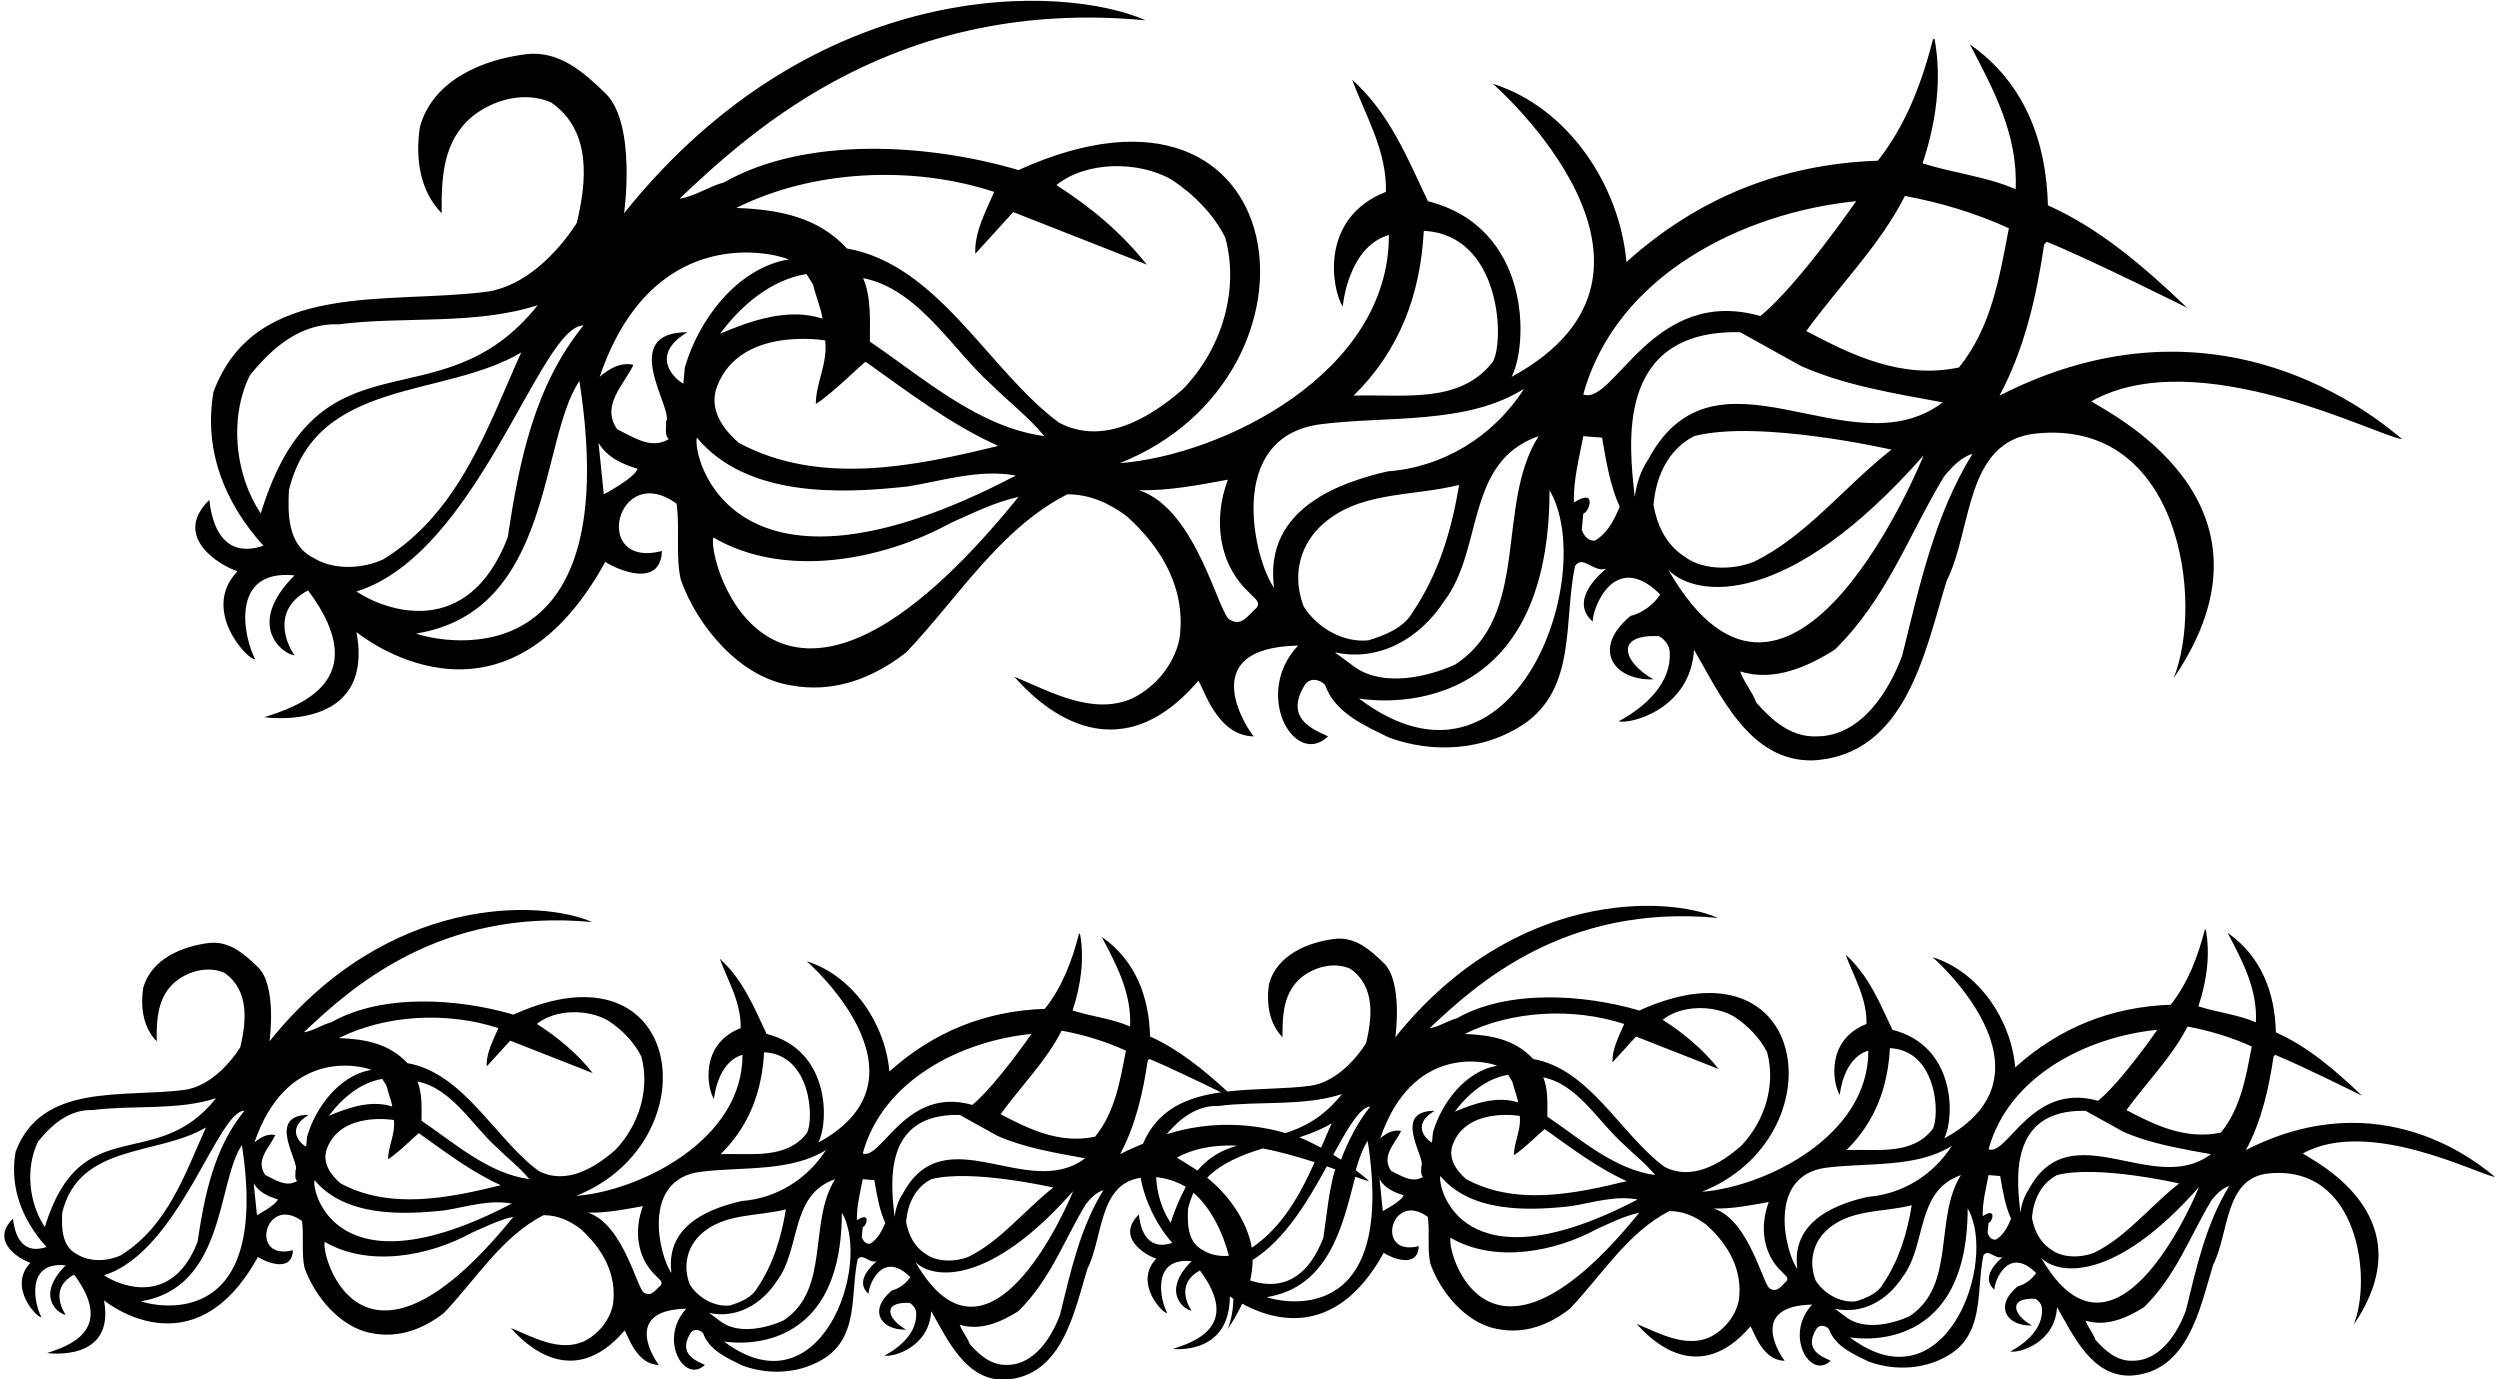 <?xml version="1.0" encoding="UTF-8"?>
<svg xmlns="http://www.w3.org/2000/svg" xmlns:xlink="http://www.w3.org/1999/xlink" width="542pt" height="299pt" viewBox="0 0 542 299" version="1.1">
<g id="surface1">
<path style=" stroke:none;fill-rule:nonzero;fill:rgb(0%,0%,0%);fill-opacity:1;" d="M 51.492 123.848 C 43.328 132.336 54.016 143.453 55.316 142.887 C 52.875 138.41 49.637 123.277 63.859 124.742 C 52.887 135.715 61.582 141.992 63.859 142.07 C 62.395 140.039 58.523 132.402 66.789 127.996 C 81.742 148.004 63.859 153.301 57.348 155.496 C 57.348 155.496 81.336 158.969 77.285 137.027 C 77.285 137.027 108.551 163.031 131.227 121.812 C 133.668 123.441 143.188 127.691 143.512 119.453 C 128.051 123.441 133.68 99.762 146.688 109.203 C 147.418 114.488 146.441 120.512 147.582 125.637 C 151.078 135.562 160.109 146.547 171.012 148.5 C 180.613 150.453 189.32 147.035 196.48 141.422 C 207.711 129.621 216.82 114.57 231.387 107.168 C 236.348 107.168 240.496 109.121 244.238 111.887 C 252.051 118.883 257.18 127.836 255.711 138.492 C 254.574 144.027 250.586 148.906 245.461 151.43 C 236.918 155.172 227.723 149.965 219.914 146.711 C 224.797 152.324 241.57 168.906 259.781 147.605 C 260.922 148.906 263.723 159.566 271.824 159.645 C 271.09 158.996 258.035 140.445 281.422 139.957 C 271.516 150.516 280.676 166.578 287.934 159.645 C 285.492 158.426 278.145 156.121 282.887 148.5 C 283.863 146.934 285.98 147.117 287.281 148.5 C 289.398 154.602 295.988 157.367 301.113 159.891 C 310.797 163.469 321.941 162.656 330.402 156.961 C 341.875 149.07 338.945 134.586 341.469 122.707 C 343.18 120.188 345.535 124.254 348.223 123.277 C 346.105 125.066 340.422 130.445 345.293 134.75 C 345.293 131.574 350.227 119.18 359.938 128.891 C 358.555 131.008 356.035 132.961 353.512 133.527 C 344.922 140.652 349.836 147.605 358.477 147.281 C 352.074 143.73 349.695 137.434 359.695 137.922 C 360.832 138.574 361.891 139.875 361.973 141.18 C 362.543 148.258 356.277 153.543 350.906 156.391 C 353.594 157.043 366.527 153.688 367.262 140.852 C 372.957 150.617 379.305 165.18 393.055 164.855 C 413.312 163.715 417.383 141.016 422.02 125.961 C 427.633 114.898 425.871 95.59 441.383 93.988 C 472.914 90.727 477.836 130.762 471.242 147.035 C 497.695 108.191 455.621 88.859 453.426 86.988 C 476.582 74.086 515.668 94.719 520.793 95.207 C 515.508 90.812 481.039 61.48 433.488 85.77 C 438.859 75.762 441.465 64.531 443.176 52.98 L 443.742 52.41 C 453.668 56.477 474.172 66.73 474.172 66.73 C 464.816 57.781 455.133 49.48 443.988 44.52 C 443.66 30.688 438.941 17.91 427.062 9.613 C 432.188 19.379 437.559 29.305 436.988 41.02 C 430.645 38.254 423.402 37.52 416.812 35.406 C 419.738 26.699 421.043 17.18 419.414 8.473 L 419.09 8.473 C 416.648 17.91 413.312 26.941 407.129 34.836 C 386.219 35.566 368.074 42.891 352.613 56.805 C 351.152 40.285 340.086 23.363 323.648 18.156 C 323.648 18.156 370.148 58.637 327.719 81.699 C 331.379 74.621 331.965 49.297 309.574 43.621 C 305.184 34.43 301.355 24.664 293.141 17.262 C 296.066 25.152 300.707 32.719 300.461 41.59 C 286.062 47.262 288.664 62.578 291.105 66.484 C 291.105 66.484 292.156 53.551 301.113 50.945 C 301.195 80.98 264.906 98.703 242.773 100.414 C 290.531 81.383 281.188 9.484 220.809 36.871 C 201.523 31.176 174.84 29.383 156.938 39.555 C 153.602 40.449 150.512 42.645 147.336 43.055 C 163.527 27.758 194.664 -0.668 248.391 4.406 C 230.488 -3.488 176.793 -5.543 135.297 46.227 C 135.297 46.227 138.062 26.781 131.227 20.191 C 126.508 15.633 121.301 10.996 114.223 11.73 C 104.785 12.867 93.883 17.262 91.035 27.512 C 89.977 34.512 91.113 41.508 95.754 46.227 C 95.672 38.254 96.078 30.441 102.508 25.152 C 107.062 21.574 113.816 19.703 119.512 22.227 C 128.379 28.406 127.16 39.473 125.043 48.344 C 120.648 55.176 113.652 62.012 105.68 63.23 C 84.035 66.078 55.398 60.547 46.285 84.953 C 44.086 97.73 48.805 109.121 57.105 118.312 C 47.211 121.664 45.715 111.48 45.391 108.387 C 37.137 116.395 47.832 122.707 51.492 123.848 Z M 282.645 131.496 C 280.285 125.395 281.422 118.883 286.141 114.246 C 294.199 106.355 306.074 107.734 316.328 105.133 C 314.699 115.059 311.855 124.414 306.32 132.637 C 304.285 136.215 300.301 137.68 296.719 138.816 C 291.512 139.387 285.734 136.379 282.645 131.496 Z M 354.406 107.734 C 353.27 96.914 349.793 71.449 377.27 72.02 L 390.449 79.344 C 399.969 83.57 410.629 85.281 421.203 87.234 C 401.109 102.367 372.062 72.18 357.336 99.602 C 355.707 102.039 354.812 104.809 354.406 107.734 Z M 358.477 109.527 C 358.965 103.508 361.484 97.566 367.262 94.555 C 381.418 90.895 410.059 97.484 410.059 97.484 C 399.809 105.539 391.508 116.363 380.199 121.812 C 375.723 123.602 369.133 123.684 365.227 120.672 C 361.078 117.988 359.289 113.84 358.477 109.527 Z M 361.73 123.602 C 367.75 129.621 387.613 132.16 417.059 98.703 C 417.059 98.703 388.426 169.938 361.73 123.602 Z M 412.418 142.07 C 409.57 149.801 403.551 159.566 393.949 159.645 C 388.414 159.891 384.266 156.312 380.766 152.324 C 379.871 149.883 378.082 147.93 377.27 145.57 C 384.594 147.848 391.832 144.594 397.773 140.852 C 409.082 129.785 413.801 115.953 421.449 103.344 C 423.074 101.309 425.191 99.113 427.633 98.379 C 419.414 111.723 416.16 126.938 412.418 142.07 Z M 412.988 42.484 C 420.879 43.949 428.363 46.227 435.523 49.48 C 433.488 60.141 431.703 71.043 424.703 79.668 C 412.176 82.27 401.516 76.98 391.59 71.773 C 398.75 61.93 407.699 52.98 412.988 42.484 Z M 402.41 43.621 C 402.41 43.621 390.043 61.605 381.664 68.52 C 358.289 61.844 349.934 87.965 343.258 85.523 C 350.34 59.652 377.918 46.062 402.41 43.621 Z M 343.258 94.555 L 347.328 94.883 C 348.223 100.008 349.035 105.215 351.152 109.852 C 350.012 112.535 348.711 115.383 345.863 117.176 C 344.316 117.418 343.34 116.117 342.934 114.816 L 343.258 111.316 C 344.48 111.234 346.402 105.57 341.227 108.957 C 341.062 104.238 342.363 99.273 343.258 94.555 Z M 294.605 151.43 C 294.605 151.43 335.938 159.379 335.938 106.273 C 346.66 124.594 328.309 176.844 294.605 151.43 Z M 315.434 144.105 C 309.25 146.871 299.895 148.906 293.789 144.676 L 289.398 141.422 C 298.914 143.535 307.785 138.492 313.074 130.355 C 321.695 119.129 317.551 100.09 333.574 94.555 C 324.059 109.609 332.031 133.285 315.434 144.105 Z M 308.68 50.051 C 325.355 50.863 326.254 73.809 323.648 78.445 C 316.488 87.641 304.449 85.445 293.465 85.77 C 303.473 75.922 307.945 63.801 308.68 50.051 Z M 286.469 91.953 C 300.91 90.141 317.953 92.113 330.402 84.305 C 323.648 94.801 312.746 101.309 300.789 102.203 C 291.43 104.402 273.875 109.82 276.215 127.426 C 272.066 121.812 265.207 94.617 286.469 91.953 Z M 266.207 103.992 C 263.035 112.375 264.012 122.219 270.93 128.566 C 271.66 129.543 273.531 130.438 272.391 131.82 C 270.766 133.121 269.301 135.891 266.777 134.426 C 264.336 134.098 259.66 110.422 246.926 106.273 C 253.434 106.434 259.941 105.133 266.207 103.992 Z M 67.926 120.918 C 62.312 118.152 62.395 111.316 62.637 106.273 C 68.578 81.863 96.242 86.422 113.004 76.41 C 105.762 92.441 99.656 111.074 83.141 121.242 C 78.586 123.359 72.32 123.684 67.926 120.918 Z M 178.906 73.809 C 179.477 78.855 176.871 83.004 176.871 87.559 C 180.289 85.523 187.121 78.609 187.691 78.445 C 197.051 85.117 206.242 92.113 216.414 96.672 C 198.188 101.145 177.605 105.379 160.191 96.02 C 156.695 93.012 153.578 88.684 155.473 83.734 C 160.5 70.605 178.906 73.809 178.906 73.809 Z M 156.125 72.344 C 160.762 66.078 167.27 60.629 174.84 59.406 L 176.301 61.766 C 176.871 64.289 177.93 66.566 178.336 69.09 C 170.934 66.648 162.797 69.496 156.125 72.344 Z M 196.805 105.461 C 204.453 104.238 212.266 101.633 220.238 103.098 C 158.516 135.41 150.023 98.785 151.078 94.883 C 161.738 107.656 181.59 107.168 196.805 105.461 Z M 154.66 116.523 C 170.199 125.637 191.516 121.406 206.164 113.352 C 210.965 111.234 215.602 108.875 220.809 107.734 C 167.855 173.188 153.195 121.406 154.66 116.523 Z M 188.59 74.055 C 188.59 69.66 188.914 64.371 187.121 60.301 C 199.004 62.578 206.488 75.762 214.703 83.164 C 218.367 86.828 223.086 90.488 226.422 94.555 C 212.184 92.602 200.629 82.27 188.59 74.055 Z M 215.52 41.59 C 213.891 45.574 211.207 50.215 211.449 55.012 L 219.668 45.98 L 248.633 57.371 C 242.938 50.215 236.266 44.762 229.027 40.125 C 235.453 34.918 246.762 34.836 253.922 38.902 C 258.805 42.078 263.117 46.469 265.641 51.516 C 268.73 62.824 264.906 75.598 256.527 84.305 C 249.203 90.73 239.113 96.672 229.594 91.629 C 214.301 80.316 203.477 57.371 183.625 53.875 C 177.277 46.961 168.652 45.41 159.621 45.086 C 176.059 36.871 197.617 35.73 215.52 41.59 Z M 171.012 56.234 C 159.785 58.105 151.406 69.414 148.477 79.668 L 148.148 83.164 C 146.848 82.598 140.277 77.254 149.047 72.02 C 133.734 72.02 146.223 88.996 144.406 91.383 C 144.488 92.684 144 94.23 144.977 95.207 C 141.07 97.566 137.168 94.637 133.828 93.09 C 130.172 87.887 135.297 83.41 137.328 79.098 C 134.645 78.445 132.039 79.91 130.008 81.699 C 141.047 49.297 166.051 54.281 171.012 56.234 Z M 138.227 101.633 C 137.574 103.668 130.902 107.168 130.902 107.168 L 129.762 96.02 C 131.715 99.273 135.051 100.66 138.227 101.633 Z M 90.219 137.352 C 119.926 132.566 116.906 95.449 125.613 82.598 C 136.172 150.438 92.742 138.41 90.219 137.352 Z M 126.508 70.555 C 115.77 83.734 112.516 100.336 110.07 116.523 C 101.461 138.855 83.629 132.473 77.285 128.238 C 103.672 119.98 117.047 70.555 126.508 70.555 Z M 56.535 111.316 C 50.922 102.938 49.621 90.566 54.176 81.375 C 59.059 75.273 65.324 69.984 73.461 70.309 C 87.289 68.52 103.074 70.555 116.582 66.16 C 95.336 92.945 69.195 69.965 56.535 111.316 Z M 499.25 250.078 C 513.57 242.098 537.742 254.859 540.91 255.16 C 537.645 252.445 516.328 234.301 486.922 249.324 C 490.242 243.137 491.852 236.191 492.91 229.043 L 493.262 228.695 C 499.398 231.211 512.078 237.551 512.078 237.551 C 506.293 232.016 500.305 226.883 493.41 223.812 C 493.211 215.258 490.289 207.359 482.945 202.227 C 486.113 208.266 489.438 214.406 489.086 221.648 C 485.16 219.938 480.684 219.484 476.605 218.176 C 478.418 212.793 479.223 206.906 478.215 201.523 L 478.016 201.523 C 476.508 207.359 474.441 212.945 470.617 217.824 C 457.688 218.277 446.465 222.805 436.902 231.41 C 436 221.195 429.152 210.73 418.992 207.512 C 418.992 207.512 447.746 232.543 421.508 246.809 C 423.77 242.43 424.137 226.766 410.285 223.262 C 407.57 217.574 405.203 211.535 400.121 206.957 C 401.934 211.836 404.805 216.516 404.648 222 C 395.746 225.512 397.355 234.984 398.863 237.398 C 398.863 237.398 399.516 229.398 405.055 227.789 C 405.105 246.359 382.66 257.324 368.977 258.379 C 398.512 246.613 392.73 202.148 355.391 219.082 C 343.465 215.559 326.961 214.453 315.891 220.742 C 313.828 221.297 311.914 222.656 309.953 222.906 C 319.969 213.445 339.227 195.863 372.445 199.008 C 361.379 194.117 328.172 192.848 302.508 224.867 C 302.508 224.867 304.219 212.844 299.988 208.77 C 297.07 205.949 293.852 203.082 289.473 203.535 C 283.637 204.238 276.895 206.957 275.133 213.297 C 274.48 217.621 275.184 221.953 278.051 224.867 C 278.004 219.938 278.254 215.105 282.23 211.836 C 285.047 209.625 289.223 208.465 292.742 210.027 C 298.23 213.848 297.477 220.691 296.164 226.176 C 293.449 230.406 289.121 234.633 284.191 235.387 C 278.52 236.133 272.066 235.949 266.09 236.637 C 261.008 231.949 255.316 227.367 249.332 224.707 C 249.129 216.152 246.211 208.25 238.863 203.117 C 242.035 209.156 245.355 215.293 245.004 222.539 C 241.078 220.832 236.602 220.375 232.523 219.07 C 234.336 213.684 235.141 207.797 234.137 202.414 L 233.934 202.414 C 232.426 208.25 230.363 213.836 226.535 218.715 C 213.605 219.168 202.387 223.699 192.824 232.301 C 191.922 222.086 185.074 211.621 174.91 208.402 C 174.91 208.402 203.664 233.438 177.426 247.699 C 179.691 243.32 180.055 227.656 166.203 224.152 C 163.488 218.465 161.125 212.426 156.039 207.848 C 157.852 212.727 160.723 217.406 160.57 222.895 C 151.664 226.402 153.273 235.875 154.785 238.289 C 154.785 238.289 155.434 230.289 160.973 228.68 C 161.023 247.254 138.582 258.215 124.895 259.273 C 154.43 247.504 148.652 203.039 111.309 219.973 C 99.383 216.453 82.879 215.344 71.809 221.637 C 69.746 222.188 67.836 223.547 65.871 223.797 C 75.887 214.34 95.145 196.77 128.367 199.898 C 117.297 195.023 84.09 193.754 58.426 225.762 C 58.426 225.762 60.137 213.734 55.91 209.66 C 52.992 206.844 49.77 203.973 45.395 204.426 C 39.555 205.129 32.812 207.848 31.051 214.188 C 30.398 218.516 31.102 222.844 33.969 225.762 C 33.922 220.832 34.172 216 38.148 212.727 C 40.965 210.516 45.141 209.355 48.664 210.918 C 54.148 214.742 53.395 221.586 52.086 227.07 C 49.367 231.297 45.039 235.523 40.109 236.277 C 26.727 238.039 9.012 234.617 3.379 249.711 C 2.02 257.613 4.938 264.656 10.07 270.344 C 3.953 272.414 3.023 266.117 2.824 264.203 C -2.281 269.156 4.332 273.059 6.598 273.766 C 1.551 279.016 8.156 285.891 8.965 285.539 C 7.453 282.773 5.449 273.41 14.246 274.32 C 7.461 281.102 12.836 284.984 14.246 285.035 C 13.34 283.777 10.949 279.055 16.059 276.332 C 25.305 288.703 14.246 291.98 10.223 293.34 C 10.223 293.34 25.055 295.484 22.547 281.914 C 22.547 281.914 41.887 298 55.91 272.508 C 57.418 273.512 63.305 276.145 63.508 271.047 C 53.945 273.512 57.426 258.871 65.469 264.707 C 65.922 267.977 65.32 271.703 66.023 274.871 C 68.188 281.012 73.773 287.801 80.516 289.012 C 86.453 290.219 91.836 288.105 96.266 284.633 C 103.211 277.336 108.844 268.027 117.852 263.449 C 120.922 263.449 123.484 264.656 125.801 266.367 C 130.633 270.695 133.801 276.23 132.895 282.82 C 132.191 286.242 129.727 289.262 126.555 290.824 C 121.273 293.137 115.586 289.918 110.758 287.902 C 113.773 291.375 124.148 301.633 135.41 288.457 C 136.117 289.262 137.848 295.855 142.859 295.906 C 142.406 295.5 134.332 284.031 148.797 283.727 C 142.672 290.258 148.336 300.191 152.82 295.906 C 151.312 295.148 146.77 293.723 149.703 289.012 C 150.305 288.043 151.613 288.156 152.422 289.012 C 153.727 292.785 157.805 294.496 160.973 296.055 C 166.961 298.266 173.855 297.766 179.09 294.242 C 186.184 289.363 184.371 280.406 185.93 273.059 C 186.988 271.5 188.445 274.016 190.105 273.41 C 188.801 274.52 185.281 277.844 188.297 280.508 C 188.297 278.543 191.348 270.879 197.352 276.883 C 196.496 278.195 194.938 279.398 193.379 279.754 C 188.066 284.156 191.105 288.457 196.445 288.258 C 192.492 286.059 191.02 282.168 197.203 282.469 C 197.906 282.871 198.562 283.676 198.609 284.48 C 198.965 288.859 195.09 292.129 191.77 293.891 C 193.43 294.293 201.43 292.219 201.883 284.281 C 205.402 290.32 209.328 299.328 217.832 299.125 C 230.363 298.422 232.879 284.383 235.746 275.07 C 239.164 268.332 238.16 256.652 247.293 255.352 C 248.145 260.18 250.742 265.672 254.148 269.449 C 248.031 271.523 247.105 265.223 246.906 263.312 C 241.801 268.266 248.414 272.168 250.68 272.871 C 245.629 278.121 252.238 285 253.043 284.648 C 251.535 281.879 249.531 272.52 258.328 273.426 C 251.539 280.211 256.918 284.094 258.328 284.145 C 257.422 282.887 255.027 278.164 260.141 275.438 C 269.387 287.812 258.328 291.086 254.301 292.449 C 254.301 292.449 266.629 293.953 266.629 281.023 C 266.629 281.023 266.648 281.094 267.418 281.613 C 267.316 284.098 266.902 286.34 266.188 288.105 C 267.484 286.203 268.512 284.379 269.309 282.629 C 275.336 285.965 289.387 290.887 299.988 271.613 C 301.496 272.621 307.387 275.25 307.59 270.156 C 298.023 272.621 301.508 257.977 309.551 263.816 C 310.004 267.086 309.398 270.809 310.105 273.977 C 312.27 280.117 317.855 286.91 324.598 288.117 C 330.531 289.328 335.914 287.215 340.348 283.738 C 347.289 276.445 352.926 267.137 361.934 262.559 C 365 262.559 367.566 263.766 369.883 265.477 C 374.715 269.805 377.883 275.34 376.977 281.93 C 376.27 285.352 373.809 288.371 370.637 289.93 C 365.352 292.246 359.668 289.023 354.836 287.012 C 357.855 290.484 368.23 300.738 379.492 287.566 C 380.195 288.371 381.93 294.961 386.938 295.012 C 386.484 294.609 378.41 283.137 392.879 282.836 C 386.75 289.363 392.414 299.301 396.902 295.012 C 395.395 294.258 390.852 292.832 393.781 288.117 C 394.387 287.152 395.691 287.262 396.5 288.117 C 397.809 291.895 401.883 293.605 405.055 295.164 C 411.039 297.375 417.938 296.875 423.172 293.352 C 430.266 288.469 428.453 279.516 430.012 272.168 C 431.066 270.605 432.527 273.125 434.188 272.52 C 432.879 273.629 429.363 276.953 432.379 279.617 C 432.379 277.652 435.426 269.984 441.434 275.992 C 440.578 277.301 439.02 278.508 437.457 278.859 C 432.145 283.266 435.188 287.566 440.527 287.363 C 436.57 285.168 435.102 281.277 441.281 281.578 C 441.984 281.98 442.645 282.785 442.691 283.59 C 443.047 287.969 439.168 291.238 435.848 293 C 437.512 293.402 445.512 291.328 445.961 283.391 C 449.484 289.426 453.41 298.434 461.914 298.234 C 474.441 297.527 476.961 283.488 479.824 274.18 C 483.301 267.34 482.211 255.398 491.801 254.406 C 511.305 252.391 514.344 277.148 510.27 287.215 C 526.629 263.191 500.605 251.234 499.25 250.078 Z M 9.719 266.016 C 6.246 260.832 5.441 253.184 8.258 247.496 C 11.277 243.723 15.152 240.453 20.184 240.656 C 28.738 239.547 38.5 240.805 46.852 238.09 C 33.711 254.656 17.547 240.441 9.719 266.016 Z M 16.762 271.953 C 13.289 270.242 13.34 266.016 13.492 262.895 C 17.164 247.801 34.273 250.617 44.641 244.43 C 40.16 254.344 36.387 265.863 26.172 272.156 C 23.355 273.461 19.48 273.664 16.762 271.953 Z M 52.992 240.805 C 46.348 248.957 44.336 259.223 42.828 269.234 C 37.5 283.047 26.473 279.098 22.547 276.48 C 38.867 271.371 47.141 240.805 52.992 240.805 Z M 30.547 282.117 C 48.918 279.156 47.055 256.203 52.438 248.254 C 58.969 290.211 32.109 282.773 30.547 282.117 Z M 55.707 263.449 L 55.004 256.555 C 56.211 258.57 58.273 259.422 60.238 260.027 C 59.836 261.285 55.707 263.449 55.707 263.449 Z M 66.375 248.605 C 65.57 248.254 61.508 244.949 66.93 241.711 C 57.461 241.711 65.184 252.211 64.062 253.688 C 64.109 254.492 63.809 255.449 64.414 256.051 C 61.996 257.512 59.582 255.699 57.52 254.742 C 55.258 251.523 58.426 248.758 59.684 246.09 C 58.023 245.688 56.414 246.594 55.156 247.699 C 61.984 227.656 77.445 230.742 80.516 231.949 C 73.57 233.105 68.391 240.102 66.578 246.441 Z M 90.832 245.688 C 96.617 249.812 102.305 254.141 108.594 256.957 C 97.32 259.723 84.59 262.344 73.824 256.555 C 71.66 254.695 69.73 252.02 70.906 248.957 C 74.012 240.836 85.395 242.82 85.395 242.82 C 85.746 245.938 84.137 248.504 84.137 251.324 C 86.25 250.066 90.477 245.785 90.832 245.688 Z M 71.309 241.914 C 74.176 238.039 78.199 234.668 82.879 233.914 L 83.785 235.371 C 84.137 236.93 84.793 238.34 85.043 239.902 C 80.465 238.391 75.434 240.152 71.309 241.914 Z M 68.188 255.852 C 74.777 263.75 87.055 263.449 96.465 262.395 C 101.195 261.637 106.027 260.027 110.957 260.934 C 72.785 280.914 67.531 258.266 68.188 255.852 Z M 70.402 269.234 C 80.012 274.871 93.195 272.254 102.254 267.273 C 105.223 265.965 108.09 264.504 111.309 263.801 C 78.562 304.277 69.496 272.254 70.402 269.234 Z M 91.383 242.969 C 91.383 240.254 91.586 236.98 90.477 234.465 C 97.824 235.875 102.453 244.027 107.535 248.605 C 109.801 250.871 112.719 253.133 114.781 255.648 C 105.977 254.441 98.832 248.051 91.383 242.969 Z M 116.742 253.84 C 107.285 246.844 100.594 232.656 88.316 230.488 C 84.391 226.215 79.055 225.258 73.469 225.055 C 83.633 219.973 96.969 219.27 108.039 222.895 C 107.031 225.359 105.371 228.227 105.523 231.195 L 110.605 225.609 L 128.52 232.656 C 124.996 228.227 120.871 224.855 116.391 221.988 C 120.367 218.766 127.359 218.715 131.789 221.23 C 134.809 223.195 137.477 225.91 139.035 229.031 C 140.945 236.027 138.582 243.926 133.398 249.309 C 128.871 253.285 122.633 256.957 116.742 253.84 Z M 297.07 239.914 C 294.352 243.254 292.191 247.535 290.738 251.422 C 290.207 251.066 289.645 250.703 289.055 250.34 C 292.129 244.734 294.863 239.914 297.07 239.914 Z M 290.934 237.199 C 287.027 242.121 282.855 244.316 278.703 245.652 C 271.867 243.676 262.77 242.789 252.922 245.902 C 255.852 242.438 259.551 239.574 264.266 239.766 C 272.816 238.656 282.578 239.914 290.934 237.199 Z M 288.719 243.535 C 287.941 245.258 287.188 247.027 286.414 248.809 C 285.094 248.113 283.199 247.176 281.715 246.57 C 284.211 245.746 286.602 244.801 288.719 243.535 Z M 268.223 248.383 C 264.867 249.379 262.363 250.645 259.598 253.77 C 257.555 252.398 255.473 251.23 255.168 250.969 C 258.773 248.961 263 248.266 267.359 248.355 C 267.648 248.363 267.938 248.371 268.223 248.383 Z M 165.652 228.125 C 175.969 228.629 176.52 242.82 174.91 245.688 C 170.484 251.371 163.035 250.016 156.242 250.215 C 162.434 244.125 165.199 236.629 165.652 228.125 Z M 143.211 278.695 C 142.203 279.5 141.301 281.211 139.738 280.305 C 138.23 280.102 135.336 265.461 127.461 262.895 C 131.488 262.996 135.512 262.191 139.387 261.488 C 137.426 266.668 138.027 272.758 142.305 276.684 C 142.758 277.285 143.914 277.84 143.211 278.695 Z M 145.574 275.977 C 143.008 272.508 138.77 255.688 151.914 254.039 C 160.848 252.918 171.391 254.141 179.09 249.309 C 174.91 255.801 168.168 259.828 160.773 260.383 C 154.984 261.738 144.129 265.09 145.574 275.977 Z M 149.551 278.492 C 148.094 274.719 148.797 270.695 151.715 267.828 C 156.695 262.945 164.043 263.801 170.383 262.191 C 169.379 268.332 167.617 274.117 164.191 279.199 C 162.934 281.41 160.469 282.32 158.258 283.023 C 155.035 283.375 151.465 281.516 149.551 278.492 Z M 153.727 284.633 C 159.613 285.941 165.098 282.82 168.371 277.789 C 173.703 270.844 171.137 259.07 181.051 255.648 C 175.164 264.957 180.094 279.602 169.828 286.293 C 166.004 288.004 160.219 289.262 156.445 286.648 Z M 156.949 290.824 C 156.949 290.824 182.508 295.738 182.508 262.895 C 189.141 274.227 177.789 306.539 156.949 290.824 Z M 188.648 269.641 C 187.691 269.789 187.09 268.984 186.836 268.18 L 187.039 266.016 C 187.793 265.965 188.98 262.461 185.781 264.555 C 185.68 261.637 186.484 258.57 187.039 255.648 L 189.555 255.852 C 190.105 259.023 190.609 262.238 191.922 265.109 C 191.215 266.77 190.41 268.531 188.648 269.641 Z M 187.039 250.066 C 191.414 234.062 208.473 225.66 223.617 224.152 C 223.617 224.152 215.969 235.273 210.789 239.547 C 196.332 235.418 191.164 251.574 187.039 250.066 Z M 193.934 263.801 C 193.227 257.109 191.078 241.359 208.07 241.711 L 216.223 246.242 C 222.109 248.855 228.703 249.914 235.242 251.121 C 222.812 260.48 204.852 241.812 195.742 258.77 C 194.734 260.277 194.184 261.988 193.934 263.801 Z M 196.445 264.91 C 196.75 261.184 198.309 257.512 201.883 255.648 C 210.637 253.387 228.348 257.461 228.348 257.461 C 222.008 262.441 216.879 269.137 209.883 272.508 C 207.113 273.613 203.039 273.664 200.621 271.801 C 198.059 270.145 196.949 267.574 196.445 264.91 Z M 198.461 273.613 C 202.184 277.336 214.469 278.906 232.676 258.215 C 232.676 258.215 214.973 302.27 198.461 273.613 Z M 229.809 285.035 C 228.047 289.816 224.324 295.855 218.387 295.906 C 214.965 296.055 212.398 293.844 210.234 291.375 C 209.68 289.863 208.574 288.656 208.07 287.199 C 212.602 288.605 217.078 286.594 220.75 284.281 C 227.746 277.438 230.664 268.883 235.395 261.086 C 236.398 259.828 237.707 258.469 239.219 258.016 C 234.137 266.266 232.121 275.676 229.809 285.035 Z M 237.406 246.441 C 229.656 248.051 223.066 244.781 216.926 241.559 C 221.355 235.473 226.891 229.938 230.16 223.445 C 235.039 224.352 239.672 225.762 244.098 227.773 C 242.84 234.363 241.734 241.109 237.406 246.441 Z M 242.84 250.215 C 246.16 244.027 247.77 237.082 248.828 229.938 L 249.18 229.586 C 253.156 231.215 260.465 234.738 264.707 236.812 C 257.418 237.844 250.996 240.422 247.801 247.957 C 246.336 248.562 244.355 249.441 242.84 250.215 Z M 253.801 265.125 C 251.91 262.305 250.812 258.762 250.652 255.199 C 253.078 255.461 255.215 256.203 257.078 257.305 C 256.016 259.266 254.672 262.273 253.801 265.125 Z M 260.844 271.062 C 257.371 269.352 257.422 265.125 257.57 262.004 C 257.879 260.75 258.273 259.621 258.754 258.602 C 262.496 261.789 265.109 267.207 266.43 272.258 C 264.469 272.418 262.453 272.074 260.844 271.062 Z M 261.715 255.332 C 264.844 252.133 269.184 250.41 273.75 248.984 C 277.426 249.656 281.699 250.891 285.02 251.969 C 281.848 259.016 278.074 265.93 271.402 270.512 C 270.23 264.031 265.648 258.438 261.715 255.332 Z M 271.57 273.16 C 278.645 268.719 283.547 260.348 287.66 252.867 C 288.281 253.086 288.883 253.301 289.457 253.508 C 288.086 258.098 287.617 263.617 286.906 268.344 C 282.812 278.961 276.055 279.297 271.035 277.598 C 271.391 276.051 271.559 274.57 271.57 273.16 Z M 274.629 281.223 C 288.438 279 291.215 265.07 293.824 255.117 C 295.293 255.652 296.344 256.008 296.832 256.051 C 296.27 255.586 295.551 254.922 293.926 253.703 C 294.645 251.172 295.434 248.961 296.52 247.359 C 303.051 289.32 276.188 281.879 274.629 281.223 Z M 299.789 262.559 L 299.086 255.664 C 300.289 257.676 302.355 258.531 304.316 259.137 C 303.914 260.395 299.789 262.559 299.789 262.559 Z M 310.457 247.715 C 309.648 247.359 305.59 244.059 311.008 240.82 C 301.543 240.82 309.266 251.32 308.141 252.797 C 308.191 253.598 307.891 254.555 308.492 255.16 C 306.078 256.617 303.66 254.809 301.602 253.852 C 299.336 250.633 302.508 247.863 303.766 245.199 C 302.105 244.793 300.492 245.703 299.234 246.809 C 306.062 226.766 321.523 229.852 324.598 231.059 C 317.648 232.219 312.469 239.211 310.656 245.551 Z M 334.91 244.793 C 340.695 248.922 346.383 253.246 352.676 256.066 C 341.402 258.832 328.672 261.453 317.902 255.664 C 315.738 253.801 313.812 251.129 314.984 248.066 C 318.094 239.945 329.477 241.926 329.477 241.926 C 329.828 245.047 328.219 247.613 328.219 250.43 C 330.332 249.172 334.559 244.898 334.91 244.793 Z M 315.387 241.02 C 318.254 237.148 322.281 233.777 326.961 233.023 L 327.863 234.48 C 328.219 236.039 328.871 237.449 329.121 239.008 C 324.547 237.5 319.516 239.262 315.387 241.02 Z M 312.27 254.961 C 318.859 262.859 331.137 262.559 340.547 261.5 C 345.273 260.746 350.105 259.137 355.035 260.043 C 316.863 280.023 311.613 257.375 312.27 254.961 Z M 314.48 268.344 C 324.094 273.977 337.273 271.363 346.332 266.383 C 349.305 265.074 352.172 263.613 355.391 262.91 C 322.645 303.387 313.574 271.363 314.48 268.344 Z M 335.465 242.078 C 335.465 239.359 335.664 236.09 334.559 233.574 C 341.902 234.984 346.531 243.137 351.613 247.715 C 353.883 249.977 356.801 252.242 358.859 254.758 C 350.059 253.551 342.91 247.16 335.465 242.078 Z M 360.824 252.949 C 351.363 245.953 344.672 231.762 332.395 229.598 C 328.469 225.324 323.137 224.367 317.551 224.164 C 327.715 219.082 341.051 218.379 352.117 222 C 351.113 224.469 349.453 227.336 349.605 230.305 L 354.688 224.719 L 372.598 231.762 C 369.074 227.336 364.949 223.965 360.473 221.094 C 364.445 217.875 371.441 217.824 375.867 220.34 C 378.891 222.301 381.555 225.02 383.113 228.141 C 385.027 235.133 382.66 243.035 377.48 248.418 C 372.949 252.395 366.711 256.066 360.824 252.949 Z M 409.734 227.234 C 420.047 227.738 420.602 241.926 418.992 244.793 C 414.562 250.48 407.117 249.121 400.324 249.324 C 406.516 243.234 409.277 235.738 409.734 227.234 Z M 387.289 277.805 C 386.285 278.609 385.379 280.32 383.82 279.414 C 382.309 279.211 379.418 264.57 371.543 262.004 C 375.566 262.105 379.594 261.301 383.469 260.594 C 381.504 265.777 382.105 271.867 386.387 275.789 C 386.84 276.395 387.996 276.949 387.289 277.805 Z M 389.656 275.086 C 387.09 271.613 382.852 254.797 395.996 253.148 C 404.93 252.027 415.469 253.246 423.172 248.418 C 418.992 254.91 412.25 258.934 404.855 259.488 C 399.066 260.844 388.211 264.199 389.656 275.086 Z M 393.633 277.602 C 392.172 273.828 392.879 269.805 395.797 266.934 C 400.777 262.055 408.121 262.91 414.465 261.301 C 413.457 267.438 411.695 273.223 408.273 278.309 C 407.016 280.52 404.551 281.426 402.336 282.133 C 399.113 282.484 395.547 280.621 393.633 277.602 Z M 397.809 283.738 C 403.695 285.047 409.18 281.93 412.449 276.898 C 417.781 269.953 415.219 258.18 425.133 254.758 C 419.242 264.066 424.176 278.711 413.91 285.402 C 410.086 287.113 404.301 288.371 400.523 285.754 Z M 401.027 289.93 C 401.027 289.93 426.59 294.844 426.59 262.004 C 433.223 273.336 421.871 305.645 401.027 289.93 Z M 432.73 268.746 C 431.773 268.898 431.168 268.094 430.914 267.289 L 431.117 265.125 C 431.871 265.074 433.062 261.57 429.859 263.664 C 429.762 260.746 430.562 257.676 431.117 254.758 L 433.637 254.961 C 434.188 258.129 434.691 261.348 436 264.219 C 435.297 265.879 434.488 267.641 432.73 268.746 Z M 431.117 249.172 C 435.496 233.172 452.555 224.77 467.699 223.262 C 467.699 223.262 460.051 234.379 454.867 238.656 C 440.41 234.531 435.242 250.684 431.117 249.172 Z M 438.012 262.91 C 437.309 256.219 435.156 240.469 452.152 240.82 L 460.305 245.348 C 466.191 247.965 472.781 249.023 479.32 250.23 C 466.895 259.59 448.93 240.922 439.824 257.879 C 438.816 259.387 438.266 261.098 438.012 262.91 Z M 440.527 264.016 C 440.828 260.293 442.391 256.617 445.961 254.758 C 454.719 252.492 472.43 256.57 472.43 256.57 C 466.09 261.551 460.957 268.242 453.965 271.613 C 451.195 272.723 447.117 272.773 444.703 270.91 C 442.141 269.25 441.031 266.684 440.527 264.016 Z M 442.539 272.723 C 446.266 276.445 458.551 278.016 476.758 257.324 C 476.758 257.324 459.051 301.375 442.539 272.723 Z M 473.891 284.145 C 472.129 288.922 468.402 294.961 462.469 295.012 C 459.047 295.164 456.48 292.949 454.312 290.484 C 453.762 288.973 452.652 287.766 452.152 286.309 C 456.68 287.719 461.156 285.703 464.832 283.391 C 471.824 276.547 474.742 267.992 479.477 260.191 C 480.48 258.934 481.789 257.578 483.301 257.121 C 478.215 265.375 476.203 274.785 473.891 284.145 Z M 481.484 245.551 C 473.738 247.16 467.145 243.891 461.008 240.668 C 465.438 234.582 470.973 229.043 474.242 222.555 C 479.121 223.461 483.75 224.867 488.18 226.883 C 486.922 233.473 485.812 240.215 481.484 245.551 "/>
</g>
</svg>
